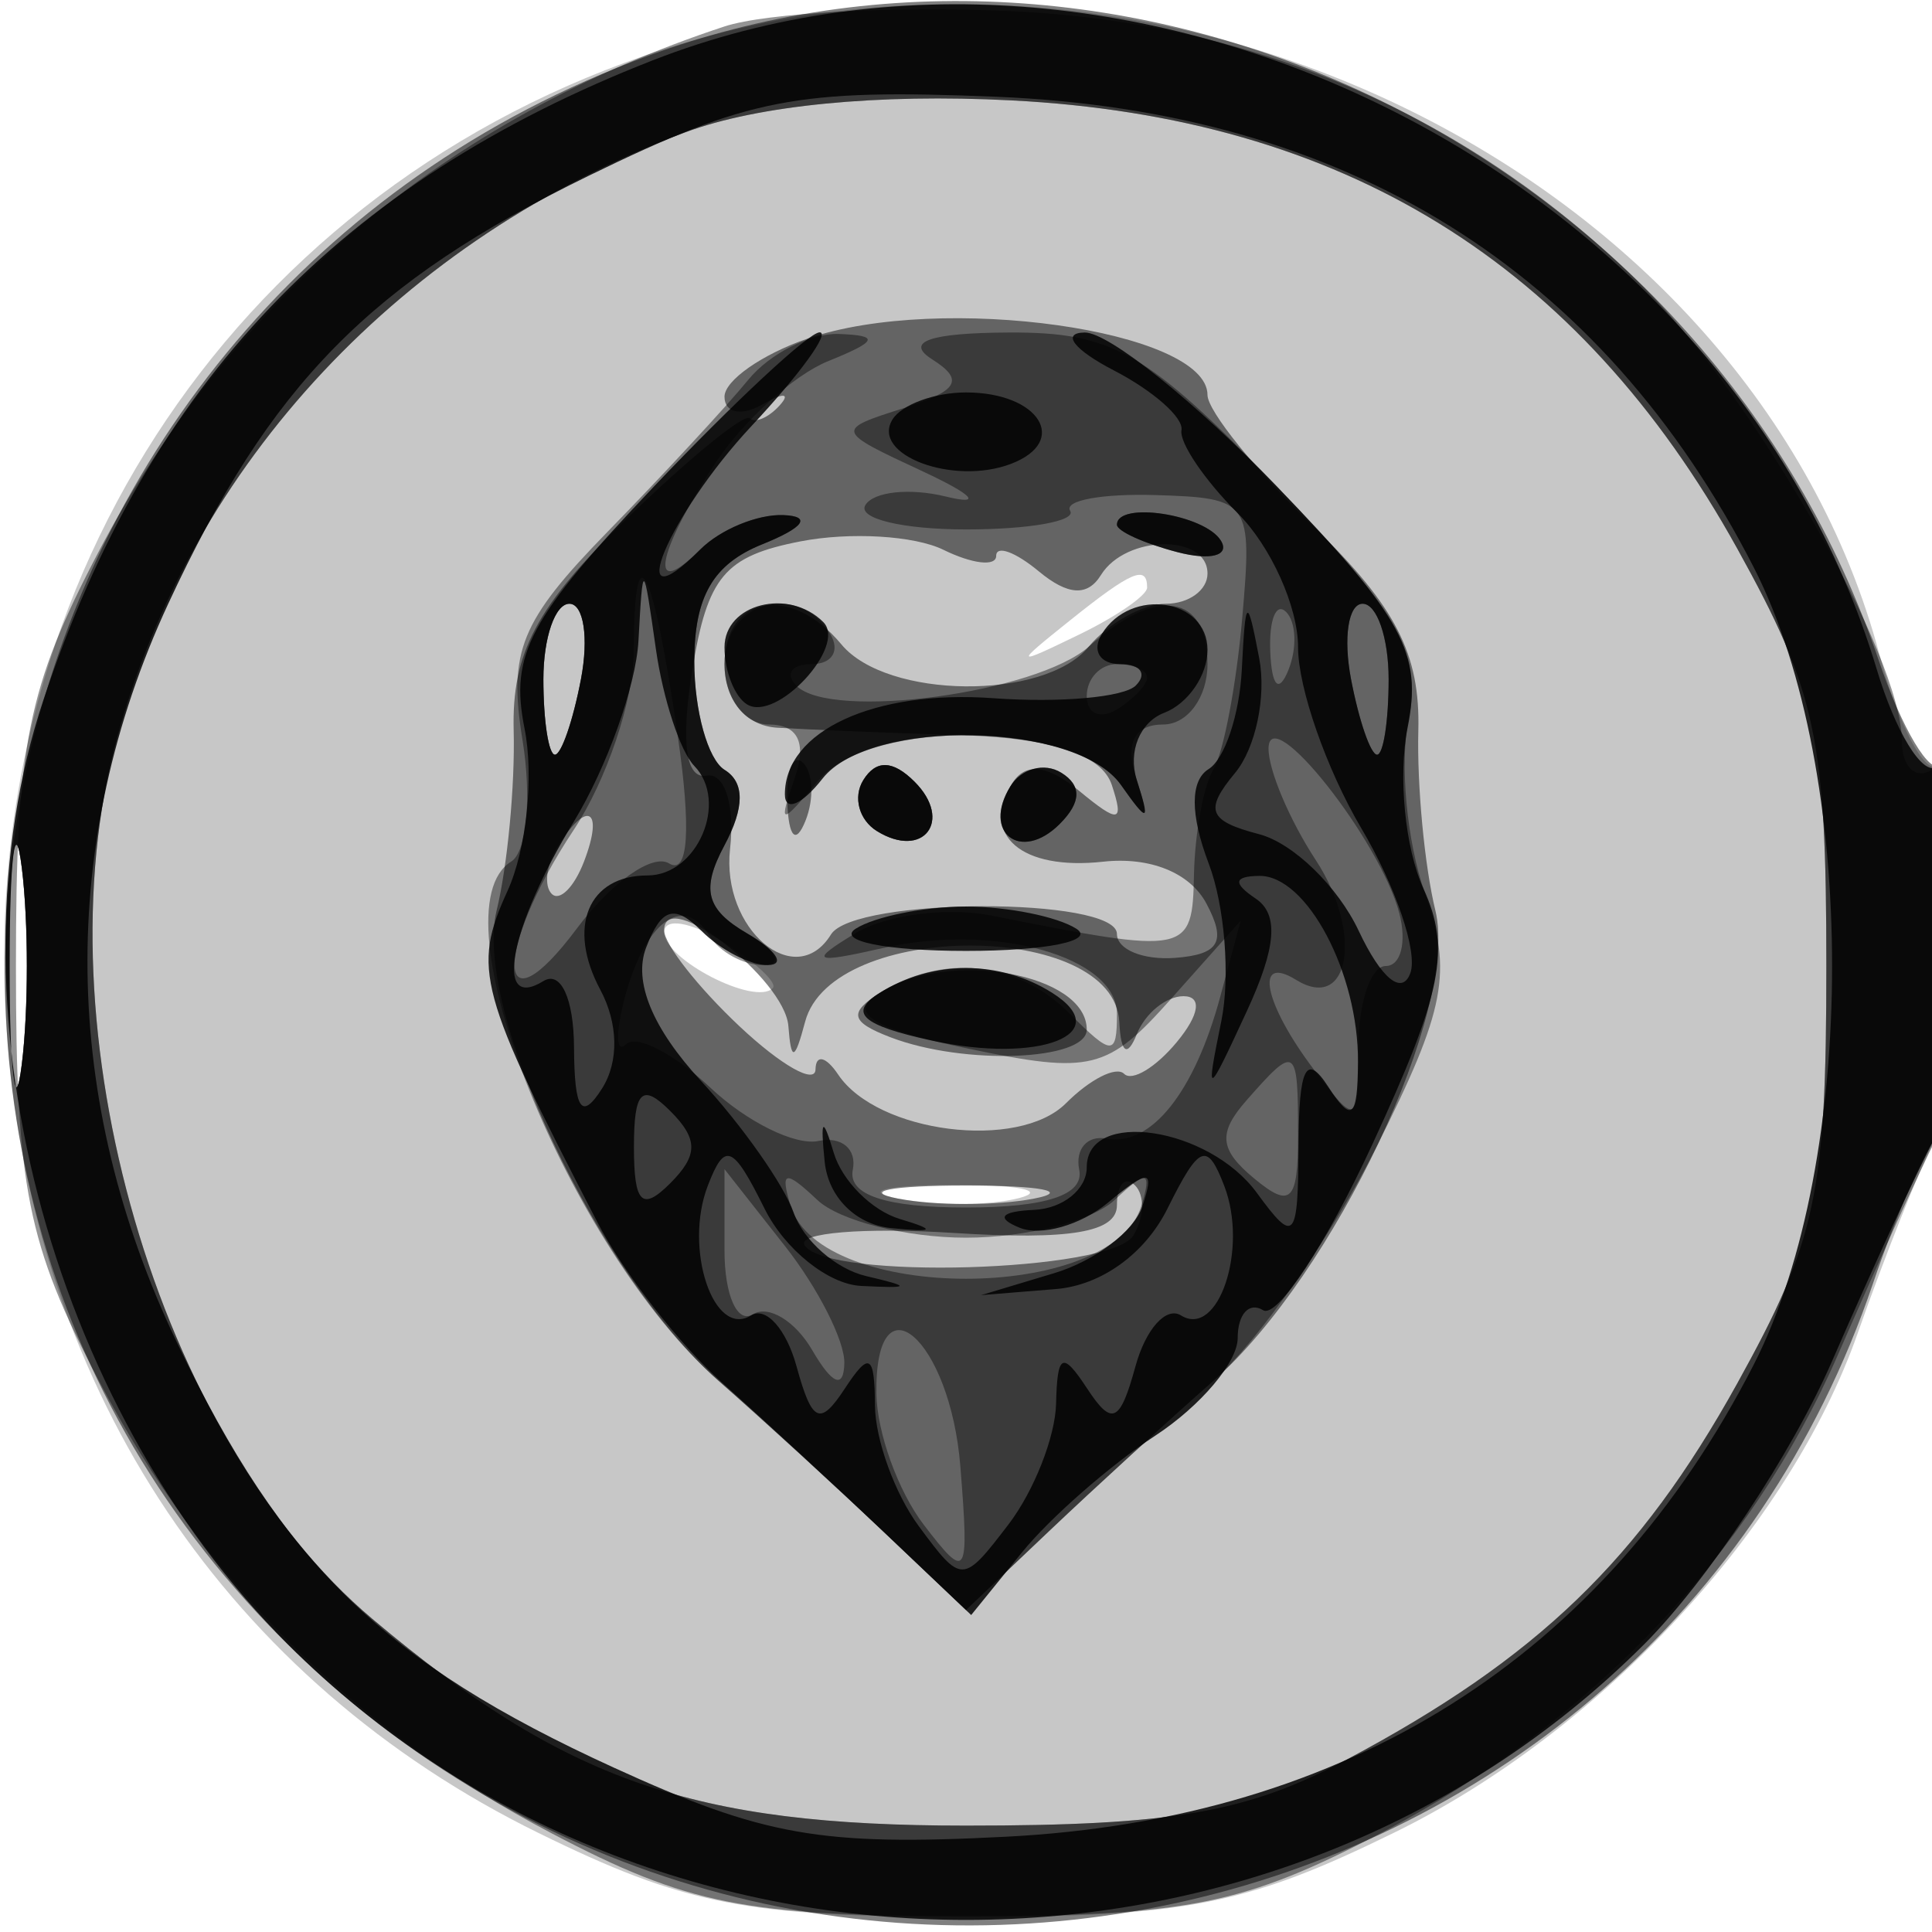<svg xmlns="http://www.w3.org/2000/svg" width="64" height="64" version="1.1" fill="#000000"><path fill-opacity=".22" d="M 21.332 1.851 C 7.530 6.621, -0.938 19.728, 0.247 34.489 C 1.182 46.138, 7.585 55.684, 17.839 60.720 C 22.681 63.098, 24.729 63.500, 32 63.500 C 39.290 63.500, 41.314 63.100, 46.214 60.694 C 53.038 57.343, 59.270 50.622, 61.538 44.167 C 62.439 41.600, 63.587 38.719, 64.089 37.764 C 65.215 35.617, 65.306 24.693, 64.192 25.382 C 63.747 25.656, 62.878 23.994, 62.261 21.687 C 57.963 5.617, 38.179 -3.971, 21.332 1.851 M 35.441 20.555 C 33.577 22.049, 33.589 22.067, 35.750 21.020 C 36.987 20.420, 38 19.720, 38 19.465 C 38 18.700, 37.481 18.921, 35.441 20.555 M 0.320 32 C 0.320 35.575, 0.502 37.038, 0.723 35.250 C 0.945 33.462, 0.945 30.538, 0.723 28.750 C 0.502 26.962, 0.320 28.425, 0.320 32 M 22 30.885 C 22 31.782, 25.005 33.328, 25.598 32.736 C 25.769 32.564, 25.030 31.875, 23.955 31.204 C 22.880 30.532, 22 30.389, 22 30.885 M 29.762 39.707 C 31.006 39.946, 32.806 39.937, 33.762 39.687 C 34.718 39.437, 33.700 39.241, 31.500 39.252 C 29.300 39.263, 28.518 39.468, 29.762 39.707" stroke="none" fill="#000000" fill-rule="evenodd"/><path fill-opacity=".497" d="M 22 1.660 C -0.616 9.522, -7.268 38.124, 9.683 54.620 C 26.507 70.993, 54.586 64.494, 62.051 42.500 C 62.797 40.300, 63.766 38.072, 64.204 37.550 C 65.170 36.397, 65.283 24.383, 64.319 25.347 C 63.945 25.722, 63.004 24.150, 62.228 21.854 C 56.667 5.404, 38.075 -3.929, 22 1.660 M 22.703 4.382 C 13.348 7.868, 6.336 15.351, 3.864 24.485 C 1.272 34.061, 5.220 47.642, 12.337 53.631 C 18.727 59.007, 22.947 60.476, 32 60.476 C 38.826 60.476, 41.311 60.045, 44.616 58.286 C 50.928 54.928, 54.315 51.665, 57.546 45.833 C 60.168 41.099, 60.500 39.545, 60.500 32 C 60.500 24.455, 60.168 22.901, 57.546 18.167 C 52.304 8.703, 44.504 3.889, 33.500 3.325 C 29.075 3.098, 25.103 3.487, 22.703 4.382 M 26.750 11.217 C 25.238 11.739, 24 12.606, 24 13.142 C 24 13.679, 24.563 13.794, 25.250 13.399 C 25.938 13.003, 26.200 13.014, 25.833 13.423 C 25.467 13.832, 25.017 14.028, 24.833 13.858 C 24.650 13.689, 22.797 15.204, 20.715 17.225 C 17.773 20.083, 16.950 21.635, 17.016 24.200 C 17.063 26.015, 16.809 28.696, 16.452 30.158 C 15.655 33.420, 19.810 42.229, 23.800 45.737 C 25.285 47.042, 27.737 49.286, 29.250 50.722 L 32 53.333 34.750 50.722 C 36.263 49.286, 38.715 47.042, 40.200 45.737 C 44.190 42.229, 48.345 33.420, 47.548 30.158 C 47.191 28.696, 46.937 26.015, 46.984 24.200 C 47.049 21.674, 46.241 20.096, 43.535 17.468 C 41.591 15.580, 40 13.608, 40 13.085 C 40 10.937, 31.164 9.691, 26.750 11.217 M 26.516 17.934 C 24.003 18.423, 23.437 19.096, 22.932 22.202 C 22.546 24.578, 22.714 25.820, 23.405 25.695 C 24.004 25.586, 24.348 26.660, 24.184 28.122 C 23.887 30.776, 26.348 32.863, 27.527 30.956 C 28.291 29.720, 37 29.703, 37 30.938 C 37 31.454, 37.866 31.810, 38.924 31.731 C 40.393 31.620, 40.638 31.193, 39.961 29.926 C 39.416 28.908, 38.095 28.374, 36.541 28.545 C 33.835 28.842, 32.470 27.666, 33.530 25.951 C 33.965 25.247, 34.694 25.329, 35.752 26.201 C 37.068 27.288, 37.244 27.255, 36.829 26 C 36.498 25, 34.859 24.452, 31.916 24.357 C 29.487 24.279, 26.712 24.166, 25.750 24.107 C 24.702 24.043, 24 23.197, 24 22 C 24 19.717, 26.211 19.345, 27.874 21.348 C 29.376 23.158, 34.580 23.212, 36.057 21.431 C 36.710 20.644, 37.865 20, 38.622 20 C 39.380 20, 40 19.550, 40 19 C 40 17.676, 37.295 17.713, 36.470 19.049 C 36.027 19.765, 35.376 19.727, 34.411 18.926 C 33.635 18.282, 33 18.051, 33 18.413 C 33 18.774, 32.212 18.684, 31.250 18.212 C 30.288 17.741, 28.157 17.615, 26.516 17.934 M 18 22.500 C 18 23.875, 18.173 25, 18.383 25 C 18.594 25, 18.982 23.875, 19.245 22.500 C 19.508 21.125, 19.335 20, 18.861 20 C 18.388 20, 18 21.125, 18 22.500 M 26.079 26.583 C 26.127 27.748, 26.364 27.985, 26.683 27.188 C 26.972 26.466, 26.936 25.603, 26.604 25.271 C 26.272 24.939, 26.036 25.529, 26.079 26.583 M 28.597 25.844 C 28.251 26.404, 28.455 27.163, 29.050 27.531 C 30.588 28.481, 31.580 27.180, 30.296 25.896 C 29.578 25.178, 29.019 25.161, 28.597 25.844 M 0.320 32 C 0.320 35.575, 0.502 37.038, 0.723 35.250 C 0.945 33.462, 0.945 30.538, 0.723 28.750 C 0.502 26.962, 0.320 28.425, 0.320 32 M 18.459 28.067 C 18.096 28.653, 18.014 29.348, 18.276 29.610 C 18.538 29.872, 19.019 29.392, 19.345 28.543 C 20.021 26.781, 19.445 26.471, 18.459 28.067 M 22 30.817 C 22 31.276, 23.125 32.708, 24.500 34 C 25.875 35.292, 27.007 35.933, 27.015 35.424 C 27.024 34.916, 27.361 34.993, 27.765 35.596 C 29.065 37.535, 33.733 38.125, 35.309 36.549 C 36.108 35.749, 36.976 35.310, 37.238 35.572 C 37.501 35.834, 38.284 35.362, 38.980 34.524 C 39.735 33.615, 39.826 33, 39.206 33 C 38.634 33, 37.940 33.563, 37.662 34.250 C 37.344 35.040, 37.129 34.896, 37.079 33.858 C 36.917 30.486, 27.565 30.474, 26.671 33.845 C 26.326 35.147, 26.207 35.178, 26.116 33.991 C 25.996 32.424, 22 29.344, 22 30.817 M 29.166 32.876 C 28.102 33.551, 28.169 33.851, 29.498 34.361 C 31.941 35.298, 36 35.140, 36 34.107 C 36 32.255, 31.441 31.434, 29.166 32.876 M 29.750 39.706 C 30.988 39.944, 33.013 39.944, 34.250 39.706 C 35.487 39.467, 34.475 39.272, 32 39.272 C 29.525 39.272, 28.512 39.467, 29.750 39.706 M 37 39.926 C 37 40.825, 35.454 41.087, 31.593 40.843 C 28.619 40.654, 26.396 40.837, 26.652 41.250 C 27.372 42.410, 36.798 42.136, 37.541 40.933 C 37.904 40.347, 37.930 39.597, 37.600 39.267 C 37.270 38.937, 37 39.233, 37 39.926" stroke="none" fill="#000000" fill-rule="evenodd"/><path fill-opacity=".42" d="M 24 0.876 C 14.808 3.900, 7.660 9.901, 3.264 18.283 C 0.906 22.778, 0.528 24.676, 0.528 32 C 0.528 39.324, 0.906 41.222, 3.264 45.717 C 6.739 52.342, 11.658 57.261, 18.283 60.736 C 22.778 63.094, 24.676 63.472, 32 63.472 C 39.349 63.472, 41.215 63.097, 45.784 60.702 C 52.674 57.090, 57.991 51.514, 60.893 44.857 C 62.177 41.911, 63.627 38.719, 64.114 37.764 C 65.359 35.325, 65.260 24.721, 64 25.500 C 63.450 25.840, 63 25.402, 63 24.526 C 63 21.751, 58.133 13.200, 54.467 9.533 C 48.810 3.877, 41.630 0.739, 33.500 0.370 C 29.650 0.196, 25.375 0.423, 24 0.876 M 22.703 4.382 C 13.348 7.868, 6.336 15.351, 3.864 24.485 C 1.272 34.061, 5.220 47.642, 12.337 53.631 C 18.727 59.007, 22.947 60.476, 32 60.476 C 38.826 60.476, 41.311 60.045, 44.616 58.286 C 50.928 54.928, 54.315 51.665, 57.546 45.833 C 60.168 41.099, 60.500 39.545, 60.500 32 C 60.500 24.455, 60.168 22.901, 57.546 18.167 C 52.304 8.703, 44.504 3.889, 33.500 3.325 C 29.075 3.098, 25.103 3.487, 22.703 4.382 M 24.789 12.580 C 24.080 13.449, 21.981 15.716, 20.125 17.618 C 17.239 20.575, 16.831 21.574, 17.309 24.519 C 17.617 26.414, 17.448 28.223, 16.934 28.541 C 14.342 30.143, 18.821 41.360, 23.800 45.737 C 25.285 47.042, 27.738 49.286, 29.250 50.722 L 32 53.333 34.750 50.722 C 36.263 49.286, 38.715 47.042, 40.200 45.737 C 41.685 44.431, 44.110 40.954, 45.589 38.010 C 47.893 33.422, 48.123 32.217, 47.199 29.578 C 46.605 27.885, 46.362 25.307, 46.658 23.848 C 47.099 21.671, 46.315 20.283, 42.282 16.098 C 37.997 11.653, 36.864 11.002, 33.434 11.015 C 30.794 11.026, 29.955 11.319, 30.882 11.906 C 31.955 12.585, 31.746 12.946, 29.950 13.516 C 27.653 14.245, 27.657 14.261, 30.567 15.615 C 32.241 16.394, 32.570 16.752, 31.334 16.449 C 30.143 16.157, 28.943 16.283, 28.668 16.729 C 28.392 17.174, 29.892 17.538, 32 17.538 C 34.108 17.538, 35.661 17.260, 35.450 16.919 C 35.240 16.579, 36.515 16.345, 38.284 16.400 C 41.415 16.497, 41.491 16.606, 41.148 20.500 C 40.954 22.700, 40.528 24.939, 40.200 25.475 C 39.872 26.011, 39.581 27.586, 39.552 28.975 C 39.498 31.607, 39.379 31.631, 32.840 30.329 C 31.378 30.038, 29.353 30.301, 28.340 30.913 C 26.783 31.856, 26.923 31.932, 29.250 31.405 C 32.980 30.561, 37 31.695, 37 33.590 C 37 34.986, 36.841 34.984, 35.429 33.571 C 33.679 31.822, 31.225 31.572, 29.088 32.924 C 28.070 33.569, 28.906 34.075, 32.088 34.740 C 36.148 35.588, 36.684 35.456, 38.800 33.081 L 41.099 30.500 40.427 33 C 39.570 36.188, 38.125 37.996, 36.654 37.718 C 36.019 37.598, 35.612 38.063, 35.750 38.750 C 35.917 39.583, 34.667 40, 32 40 C 29.333 40, 28.083 39.583, 28.250 38.750 C 28.388 38.063, 27.876 37.633, 27.113 37.796 C 26.350 37.958, 24.742 37.167, 23.539 36.037 C 22.336 34.906, 21.078 34.255, 20.744 34.590 C 20.409 34.924, 20.384 34.246, 20.688 33.083 C 21.353 30.543, 22.627 29.588, 23.490 30.984 C 23.835 31.543, 24.654 31.986, 25.309 31.970 C 25.964 31.953, 25.710 31.479, 24.743 30.916 C 23.387 30.126, 23.217 29.464, 23.996 28.007 C 24.670 26.748, 24.672 25.916, 24.003 25.502 C 23.451 25.161, 23 23.544, 23 21.909 C 23 19.760, 23.624 18.685, 25.250 18.031 C 26.630 17.476, 26.901 17.102, 25.950 17.063 C 25.097 17.029, 23.860 17.540, 23.200 18.200 C 21.459 19.941, 21.729 18.343, 23.680 15.366 C 24.603 13.956, 26.291 12.426, 27.430 11.965 C 29.078 11.298, 29.151 11.114, 27.789 11.063 C 26.849 11.029, 25.499 11.711, 24.789 12.580 M 37 17.383 C 37 17.594, 37.901 18.002, 39.001 18.290 C 40.102 18.578, 40.751 18.405, 40.442 17.907 C 39.904 17.036, 37 16.594, 37 17.383 M 20.993 21.583 C 20.990 23.188, 20.093 25.850, 19 27.500 C 16.321 31.545, 16.424 34.357, 19.119 30.745 C 20.249 29.230, 21.620 28.265, 22.164 28.602 C 22.802 28.995, 22.903 27.482, 22.449 24.357 C 21.621 18.654, 21.003 17.476, 20.993 21.583 M 18 22.500 C 18 23.875, 18.173 25, 18.383 25 C 18.594 25, 18.982 23.875, 19.245 22.500 C 19.508 21.125, 19.335 20, 18.861 20 C 18.388 20, 18 21.125, 18 22.500 M 24 22 C 24 23.100, 24.661 24, 25.469 24 C 26.430 24, 26.729 24.604, 26.334 25.750 C 25.778 27.364, 25.839 27.372, 27.115 25.848 C 28.849 23.780, 35.640 23.883, 37.132 26 C 38.019 27.260, 38.099 27.220, 37.626 25.750 C 37.263 24.622, 37.585 24, 38.531 24 C 39.339 24, 40 23.100, 40 22 C 40 19.663, 38.317 19.410, 36.079 21.411 C 34.353 22.954, 27.541 23.874, 26.387 22.720 C 25.991 22.324, 26.218 22, 26.892 22 C 27.566 22, 27.840 21.550, 27.500 21 C 26.413 19.240, 24 19.930, 24 22 M 42.079 21.583 C 42.127 22.748, 42.364 22.985, 42.683 22.188 C 42.972 21.466, 42.936 20.603, 42.604 20.271 C 42.272 19.939, 42.036 20.529, 42.079 21.583 M 44.755 22.500 C 45.018 23.875, 45.406 25, 45.617 25 C 45.827 25, 46 23.875, 46 22.500 C 46 21.125, 45.612 20, 45.139 20 C 44.665 20, 44.492 21.125, 44.755 22.500 M 36 23.059 C 36 23.641, 36.450 23.840, 37 23.500 C 37.550 23.160, 38 22.684, 38 22.441 C 38 22.198, 37.550 22, 37 22 C 36.450 22, 36 22.477, 36 23.059 M 42.022 24.785 C 42.010 25.492, 42.714 27.160, 43.586 28.491 C 45.160 30.892, 44.718 33.562, 42.931 32.457 C 41.536 31.595, 41.867 33.241, 43.532 35.441 C 44.940 37.303, 45 37.272, 45 34.691 C 45 33.211, 45.408 32, 45.906 32 C 46.405 32, 46.606 31.212, 46.353 30.250 C 45.717 27.832, 42.050 23.204, 42.022 24.785 M 28.597 25.844 C 28.251 26.404, 28.455 27.163, 29.050 27.531 C 30.588 28.481, 31.580 27.180, 30.296 25.896 C 29.578 25.178, 29.019 25.161, 28.597 25.844 M 33.469 26.050 C 32.519 27.588, 33.820 28.580, 35.104 27.296 C 35.822 26.578, 35.839 26.019, 35.156 25.597 C 34.596 25.251, 33.837 25.455, 33.469 26.050 M 0.320 32 C 0.320 35.575, 0.502 37.038, 0.723 35.250 C 0.945 33.462, 0.945 30.538, 0.723 28.750 C 0.502 26.962, 0.320 28.425, 0.320 32 M 41.292 36.451 C 40.340 37.534, 40.393 38.082, 41.542 39.035 C 42.756 40.043, 43 39.806, 43 37.622 C 43 34.627, 42.934 34.582, 41.292 36.451 M 24 41.424 C 24 42.906, 24.422 43.857, 24.939 43.538 C 25.455 43.219, 26.341 43.755, 26.908 44.729 C 27.570 45.867, 27.950 46.020, 27.970 45.158 C 27.986 44.419, 27.100 42.671, 26 41.273 L 24 38.730 24 41.424 M 26.190 39.945 C 27.171 43.166, 36.829 43.166, 37.810 39.945 C 38.164 38.781, 37.993 38.743, 36.925 39.750 C 36.196 40.438, 33.980 41, 32 41 C 30.020 41, 27.804 40.438, 27.075 39.750 C 26.007 38.743, 25.836 38.781, 26.190 39.945 M 29.032 46.167 C 29.049 47.450, 29.752 49.400, 30.594 50.500 C 32.039 52.388, 32.108 52.281, 31.813 48.577 C 31.475 44.347, 28.977 42.181, 29.032 46.167" stroke="none" fill="#000000" fill-rule="evenodd"/><path fill-opacity=".845" d="M 21.624 1.998 C 11.264 6.044, 4.919 12.707, 1.434 23.199 C -1.880 33.175, 1.574 46.507, 9.533 54.467 C 21.710 66.644, 42.290 66.644, 54.467 54.467 C 56.553 52.380, 59.354 48.159, 60.691 45.086 C 62.028 42.014, 63.545 38.719, 64.061 37.764 C 65.233 35.597, 65.310 24.690, 64.148 25.408 C 63.680 25.698, 62.789 24.240, 62.169 22.170 C 57.230 5.683, 37.421 -4.172, 21.624 1.998 M 19.500 5.823 C 12.260 9.354, 8.952 12.720, 5.573 20 C 1.905 27.901, 2.010 36.430, 5.875 44.500 C 9.383 51.824, 12.726 55.076, 20.321 58.549 C 25.289 60.822, 27.193 61.158, 33.321 60.844 C 44.643 60.264, 53.140 54.899, 58.096 45.203 C 61.555 38.436, 61.555 25.564, 58.096 18.797 C 53.051 8.927, 44.607 3.680, 33 3.205 C 26.388 2.934, 24.789 3.244, 19.500 5.823 M 21.649 16.131 C 17.525 20.479, 16.885 21.675, 17.375 24.127 C 17.693 25.713, 17.439 28.137, 16.812 29.514 C 15.635 32.096, 15.841 32.855, 19.795 40.500 C 20.648 42.150, 22.506 44.537, 23.923 45.805 C 25.340 47.073, 27.776 49.323, 29.336 50.805 L 32.172 53.500 33.855 51.424 C 34.781 50.283, 36.767 48.543, 38.269 47.559 C 39.771 46.575, 41 45.120, 41 44.326 C 41 43.532, 41.379 43.116, 41.842 43.402 C 42.305 43.689, 43.938 41.208, 45.470 37.889 C 47.780 32.886, 48.067 31.442, 47.152 29.433 C 46.545 28.101, 46.309 25.706, 46.628 24.110 C 47.124 21.628, 46.498 20.473, 42.288 16.105 C 39.582 13.297, 36.722 11.007, 35.934 11.015 C 35.145 11.023, 35.575 11.585, 36.888 12.265 C 38.201 12.944, 39.214 13.838, 39.138 14.250 C 39.062 14.662, 39.900 15.900, 41 17 C 42.100 18.100, 43 20.099, 43 21.443 C 43 22.786, 43.940 25.479, 45.089 27.426 C 46.238 29.373, 46.972 31.537, 46.720 32.233 C 46.448 32.987, 45.755 32.420, 45.009 30.835 C 44.320 29.369, 42.837 27.929, 41.714 27.635 C 40.027 27.194, 39.887 26.841, 40.912 25.606 C 41.595 24.783, 41.955 23.073, 41.713 21.805 C 41.314 19.718, 41.259 19.755, 41.136 22.191 C 41.061 23.671, 40.567 25.149, 40.038 25.476 C 39.423 25.857, 39.423 26.983, 40.040 28.605 C 40.570 29.998, 40.758 32.345, 40.459 33.819 C 39.935 36.397, 39.967 36.385, 41.301 33.500 C 42.284 31.374, 42.369 30.286, 41.594 29.765 C 40.834 29.255, 40.871 29.026, 41.715 29.015 C 43.288 28.995, 45.004 32.232, 44.985 35.184 C 44.972 37.046, 44.779 37.206, 44 36 C 43.270 34.871, 43.027 35.351, 43.015 37.941 C 43.001 41.095, 42.886 41.226, 41.635 39.516 C 40.037 37.330, 36 36.722, 36 38.667 C 36 39.400, 35.212 40.036, 34.250 40.079 C 33.150 40.129, 32.977 40.349, 33.784 40.673 C 34.490 40.957, 35.800 40.584, 36.696 39.845 C 38.077 38.705, 38.251 38.724, 37.838 39.972 C 37.571 40.782, 36.260 41.773, 34.926 42.174 L 32.500 42.903 34.975 42.702 C 36.480 42.579, 37.929 41.535, 38.674 40.036 C 39.729 37.912, 39.989 37.808, 40.556 39.286 C 41.355 41.368, 40.360 44.341, 39.121 43.575 C 38.629 43.271, 37.951 44.030, 37.614 45.261 C 37.101 47.130, 36.837 47.252, 36.015 46 C 35.195 44.751, 35.023 44.834, 34.984 46.500 C 34.958 47.600, 34.248 49.400, 33.406 50.500 C 31.894 52.476, 31.859 52.477, 30.438 50.559 C 29.647 49.491, 28.993 47.691, 28.985 46.559 C 28.972 44.857, 28.798 44.760, 27.985 46 C 27.163 47.252, 26.899 47.130, 26.386 45.261 C 26.049 44.030, 25.371 43.271, 24.879 43.575 C 23.640 44.341, 22.645 41.368, 23.444 39.286 C 24.011 37.808, 24.271 37.912, 25.326 40.036 C 25.999 41.391, 27.439 42.544, 28.525 42.598 C 30.183 42.681, 30.209 42.628, 28.689 42.271 C 27.693 42.037, 26.614 41.092, 26.292 40.172 C 25.970 39.253, 24.589 37.289, 23.224 35.810 C 21.613 34.065, 20.973 32.512, 21.403 31.392 C 21.908 30.076, 22.343 29.943, 23.233 30.833 C 23.875 31.475, 24.873 31.986, 25.450 31.970 C 26.028 31.953, 25.710 31.479, 24.743 30.916 C 23.387 30.126, 23.217 29.464, 23.996 28.007 C 24.670 26.748, 24.672 25.916, 24.003 25.502 C 23.451 25.161, 23 23.544, 23 21.909 C 23 19.760, 23.624 18.685, 25.250 18.031 C 26.630 17.476, 26.901 17.102, 25.950 17.063 C 25.097 17.029, 23.860 17.540, 23.200 18.200 C 20.562 20.838, 22.124 17.078, 24.901 14.106 C 26.497 12.398, 27.509 11.004, 27.151 11.009 C 26.793 11.014, 24.317 13.319, 21.649 16.131 M 29.565 13.895 C 28.839 15.070, 31.585 16.097, 33.494 15.364 C 35.441 14.617, 34.419 13, 32 13 C 30.965 13, 29.869 13.403, 29.565 13.895 M 37 17.383 C 37 17.594, 37.901 18.002, 39.001 18.290 C 40.102 18.578, 40.751 18.405, 40.442 17.907 C 39.904 17.036, 37 16.594, 37 17.383 M 21.150 21.226 C 21.067 22.725, 20.102 25.425, 19.004 27.226 C 16.879 30.712, 16.343 33.524, 18 32.500 C 18.575 32.145, 19.007 33.076, 19.015 34.691 C 19.027 36.780, 19.265 37.129, 19.946 36.054 C 20.506 35.168, 20.482 33.901, 19.884 32.783 C 18.774 30.709, 19.482 29, 21.452 29 C 23.102 29, 24.145 26.554, 22.999 25.372 C 22.534 24.892, 21.962 23.150, 21.727 21.500 C 21.307 18.555, 21.297 18.550, 21.150 21.226 M 18 22.500 C 18 23.875, 18.173 25, 18.383 25 C 18.594 25, 18.982 23.875, 19.245 22.500 C 19.508 21.125, 19.335 20, 18.861 20 C 18.388 20, 18 21.125, 18 22.500 M 24 21.441 C 24 22.234, 24.337 23.086, 24.750 23.336 C 25.728 23.928, 28.066 21.399, 27.273 20.607 C 26.126 19.460, 24 20.002, 24 21.441 M 36.500 21 C 36.160 21.550, 36.434 22, 37.108 22 C 37.782 22, 38.014 22.319, 37.624 22.709 C 37.234 23.099, 35.111 23.288, 32.906 23.129 C 28.965 22.844, 26 24.211, 26 26.314 C 26 26.901, 26.563 26.665, 27.250 25.789 C 28.834 23.771, 35.664 23.917, 37.132 26 C 38.035 27.282, 38.112 27.258, 37.657 25.833 C 37.361 24.901, 37.761 23.922, 38.563 23.614 C 39.353 23.311, 40 22.374, 40 21.531 C 40 19.826, 37.464 19.441, 36.500 21 M 44.755 22.500 C 45.018 23.875, 45.406 25, 45.617 25 C 45.827 25, 46 23.875, 46 22.500 C 46 21.125, 45.612 20, 45.139 20 C 44.665 20, 44.492 21.125, 44.755 22.500 M 28.597 25.844 C 28.251 26.404, 28.455 27.163, 29.050 27.531 C 30.588 28.481, 31.580 27.180, 30.296 25.896 C 29.578 25.178, 29.019 25.161, 28.597 25.844 M 33.469 26.050 C 32.519 27.588, 33.820 28.580, 35.104 27.296 C 35.822 26.578, 35.839 26.019, 35.156 25.597 C 34.596 25.251, 33.837 25.455, 33.469 26.050 M 0.320 32 C 0.320 35.575, 0.502 37.038, 0.723 35.250 C 0.945 33.462, 0.945 30.538, 0.723 28.750 C 0.502 26.962, 0.320 28.425, 0.320 32 M 28.345 30.765 C 27.711 31.169, 29.355 31.500, 32 31.500 C 34.645 31.500, 36.289 31.169, 35.655 30.765 C 35.020 30.361, 33.375 30.031, 32 30.031 C 30.625 30.031, 28.980 30.361, 28.345 30.765 M 29.117 32.907 C 28.098 33.552, 28.553 33.963, 30.842 34.465 C 34.438 35.255, 37.001 34.249, 34.857 32.890 C 33.118 31.788, 30.872 31.795, 29.117 32.907 M 21 38 C 21 39.867, 21.267 40.133, 22.200 39.200 C 23.133 38.267, 23.133 37.733, 22.200 36.800 C 21.267 35.867, 21 36.133, 21 38 M 27.319 38.489 C 27.439 39.654, 28.346 40.561, 29.511 40.681 C 30.954 40.829, 31.036 40.747, 29.811 40.381 C 28.883 40.104, 27.896 39.117, 27.619 38.189 C 27.253 36.964, 27.171 37.046, 27.319 38.489" stroke="none" fill="#000000" fill-rule="evenodd"/></svg>